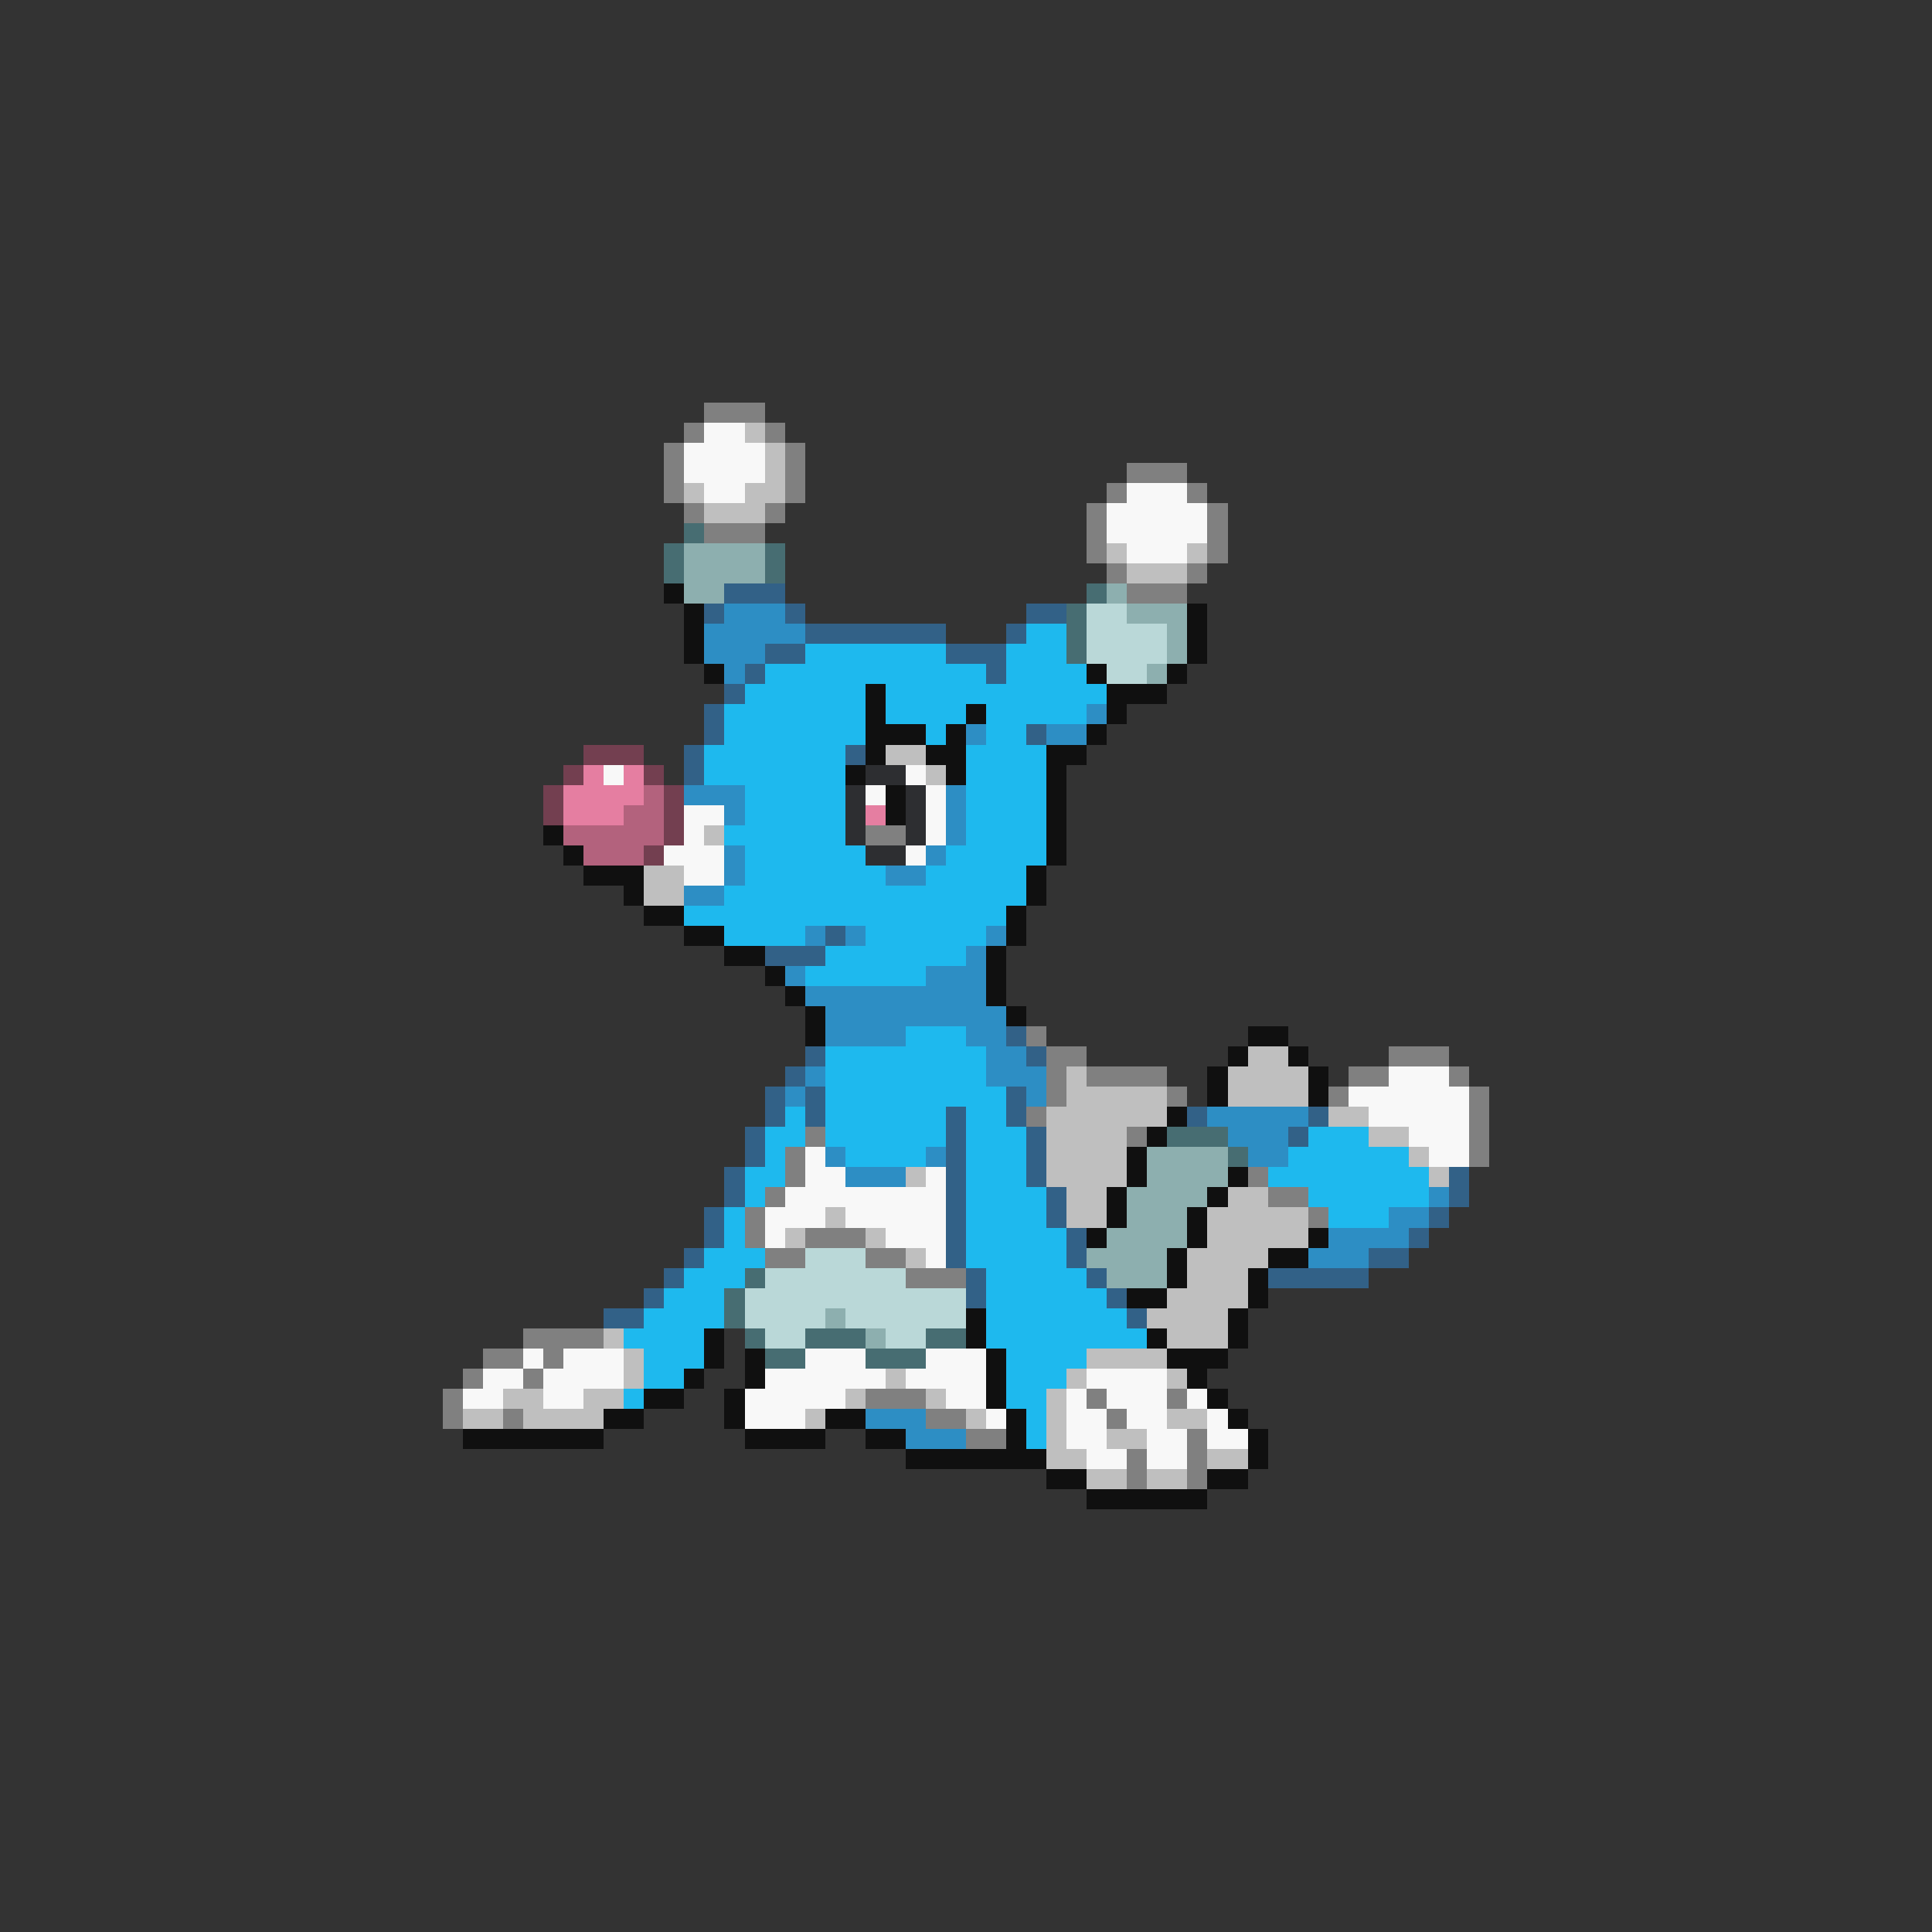 <svg xmlns="http://www.w3.org/2000/svg" viewBox="0 -0.5 96 96" shape-rendering="crispEdges">
<rect x="0" y="-0.5" width="96" height="96" fill="#333333" stroke="none"/>
<path stroke="#808080" d="M35 20h3M34 21h1M38 21h1M33 22h1M39 22h1M33 23h1M39 23h1M56 23h3M33 24h1M39 24h1M55 24h1M59 24h1M34 25h1M38 25h1M54 25h1M60 25h1M35 26h3M54 26h1M60 26h1M54 27h1M60 27h1M55 28h1M59 28h1M56 29h3M43 41h2M51 51h1M52 52h2M69 52h3M52 53h1M54 53h4M67 53h2M72 53h1M52 54h1M58 54h1M66 54h1M73 54h1M51 55h1M73 55h1M40 56h1M56 56h1M73 56h1M39 57h1M73 57h1M39 58h1M62 58h1M38 59h1M63 59h2M37 60h1M65 60h1M37 61h1M40 61h3M38 62h2M43 62h2M45 63h3M26 66h4M24 67h2M27 67h1M23 68h1M26 68h1M22 69h1M43 69h3M54 69h1M58 69h1M22 70h1M25 70h1M46 70h2M55 70h1M48 71h2M59 71h1M56 72h1M59 72h1M56 73h1M59 73h1" />
<path stroke="#f8f8f8" d="M35 21h2M34 22h4M34 23h4M35 24h2M56 24h3M55 25h5M55 26h5M56 27h3M30 38h1M45 38h1M43 39h1M46 39h1M34 40h2M46 40h1M34 41h1M46 41h1M33 42h3M45 42h1M34 43h2M69 53h3M67 54h6M68 55h5M70 56h3M40 57h1M71 57h2M40 58h2M46 58h1M39 59h8M38 60h3M42 60h5M38 61h1M44 61h3M46 62h1M26 67h1M28 67h3M40 67h3M46 67h3M24 68h2M27 68h4M38 68h6M45 68h4M54 68h4M23 69h2M27 69h2M37 69h5M47 69h2M53 69h1M55 69h3M59 69h1M37 70h3M49 70h1M53 70h2M56 70h2M60 70h1M53 71h2M57 71h2M60 71h2M54 72h2M57 72h2" />
<path stroke="#bfbfbf" d="M37 21h1M38 22h1M38 23h1M34 24h1M37 24h2M35 25h3M55 27h1M59 27h1M56 28h3M44 37h2M46 38h1M35 41h1M32 43h2M32 44h2M62 52h2M53 53h1M61 53h4M53 54h5M61 54h4M52 55h6M66 55h2M52 56h4M68 56h2M52 57h4M70 57h1M45 58h1M52 58h4M71 58h1M53 59h2M61 59h2M41 60h1M53 60h2M60 60h5M39 61h1M43 61h1M60 61h5M45 62h1M59 62h4M59 63h3M58 64h4M57 65h4M30 66h1M58 66h3M31 67h1M54 67h4M31 68h1M44 68h1M53 68h1M58 68h1M25 69h2M29 69h2M42 69h1M46 69h1M52 69h1M23 70h2M26 70h4M40 70h1M48 70h1M52 70h1M58 70h2M52 71h1M55 71h2M52 72h2M60 72h2M54 73h2M57 73h2" />
<path stroke="#476d72" d="M34 26h1M33 27h1M38 27h1M33 28h1M38 28h1M54 29h1M53 30h1M53 31h1M53 32h1M58 56h3M61 57h1M37 63h1M36 64h1M36 65h1M37 66h1M40 66h3M46 66h2M38 67h2M43 67h3" />
<path stroke="#8dafaf" d="M34 27h4M34 28h4M34 29h2M55 29h1M56 30h3M58 31h1M58 32h1M57 33h1M57 57h4M57 58h4M56 59h4M56 60h3M55 61h4M54 62h4M55 63h3M41 65h1M43 66h1" />
<path stroke="#101010" d="M33 29h1M34 30h1M59 30h1M34 31h1M59 31h1M34 32h1M59 32h1M35 33h1M54 33h1M58 33h1M43 34h1M55 34h3M43 35h1M48 35h1M55 35h1M43 36h3M47 36h1M54 36h1M43 37h1M46 37h2M52 37h2M42 38h1M47 38h1M52 38h1M44 39h1M52 39h1M44 40h1M52 40h1M27 41h1M52 41h1M28 42h1M52 42h1M29 43h3M51 43h1M31 44h1M51 44h1M32 45h2M50 45h1M34 46h2M50 46h1M36 47h2M49 47h1M38 48h1M49 48h1M39 49h1M49 49h1M40 50h1M50 50h1M40 51h1M62 51h2M61 52h1M64 52h1M60 53h1M65 53h1M60 54h1M65 54h1M58 55h1M57 56h1M56 57h1M56 58h1M61 58h1M55 59h1M60 59h1M55 60h1M59 60h1M54 61h1M59 61h1M65 61h1M58 62h1M63 62h2M58 63h1M62 63h1M56 64h2M62 64h1M48 65h1M61 65h1M35 66h1M48 66h1M57 66h1M61 66h1M35 67h1M37 67h1M49 67h1M58 67h3M34 68h1M37 68h1M49 68h1M59 68h1M32 69h2M36 69h1M49 69h1M60 69h1M30 70h2M36 70h1M41 70h2M50 70h1M61 70h1M23 71h7M37 71h4M43 71h2M50 71h1M62 71h1M45 72h7M62 72h1M52 73h2M60 73h2M54 74h6" />
<path stroke="#326187" d="M36 29h3M35 30h1M39 30h1M51 30h2M40 31h7M50 31h1M38 32h2M47 32h3M37 33h1M49 33h1M36 34h1M35 35h1M35 36h1M51 36h1M34 37h1M42 37h1M34 38h1M41 46h1M38 47h3M50 51h1M40 52h1M51 52h1M39 53h1M38 54h1M40 54h1M50 54h1M38 55h1M40 55h1M47 55h1M50 55h1M59 55h1M65 55h1M37 56h1M47 56h1M51 56h1M64 56h1M37 57h1M47 57h1M51 57h1M36 58h1M47 58h1M51 58h1M72 58h1M36 59h1M47 59h1M52 59h1M72 59h1M35 60h1M47 60h1M52 60h1M71 60h1M35 61h1M47 61h1M53 61h1M70 61h1M34 62h1M47 62h1M53 62h1M68 62h2M33 63h1M48 63h1M54 63h1M63 63h5M32 64h1M48 64h1M55 64h1M30 65h2M56 65h1" />
<path stroke="#2d8ec4" d="M36 30h3M35 31h5M35 32h3M36 33h1M54 35h1M48 36h1M52 36h2M34 39h3M47 39h1M36 40h1M47 40h1M47 41h1M36 42h1M46 42h1M36 43h1M44 43h2M34 44h2M40 46h1M42 46h1M49 46h1M48 47h1M39 48h1M46 48h3M40 49h9M41 50h9M41 51h4M48 51h2M49 52h2M40 53h1M49 53h3M39 54h1M51 54h1M60 55h5M61 56h3M41 57h1M46 57h1M62 57h2M42 58h3M71 59h1M69 60h2M66 61h4M65 62h3M43 70h3M45 71h3" />
<path stroke="#bad8d8" d="M54 30h2M54 31h4M54 32h4M55 33h2M40 62h3M38 63h7M37 64h11M37 65h4M42 65h6M38 66h2M44 66h2" />
<path stroke="#1eb9ee" d="M51 31h2M40 32h7M50 32h3M38 33h11M50 33h4M37 34h6M44 34h11M36 35h7M44 35h4M49 35h5M36 36h7M46 36h1M49 36h2M35 37h7M48 37h4M35 38h7M48 38h4M37 39h5M48 39h4M37 40h5M48 40h4M36 41h6M48 41h4M37 42h6M47 42h5M37 43h7M46 43h5M36 44h15M34 45h16M36 46h4M43 46h6M41 47h7M40 48h6M45 51h3M41 52h8M41 53h8M41 54h9M39 55h1M41 55h6M48 55h2M38 56h2M41 56h6M48 56h3M65 56h3M38 57h1M42 57h4M48 57h3M64 57h6M37 58h2M48 58h3M63 58h8M37 59h1M48 59h4M65 59h6M36 60h1M48 60h4M66 60h3M36 61h1M48 61h5M35 62h3M48 62h5M34 63h3M49 63h5M33 64h3M49 64h6M32 65h4M49 65h7M31 66h4M49 66h8M32 67h3M50 67h4M32 68h2M50 68h3M31 69h1M50 69h2M51 70h1M51 71h1" />
<path stroke="#733f50" d="M29 37h3M28 38h1M32 38h1M27 39h1M33 39h1M27 40h1M33 40h1M33 41h1M32 42h1" />
<path stroke="#e57ea1" d="M29 38h1M31 38h1M28 39h4M28 40h3M43 40h1" />
<path stroke="#2d2e31" d="M43 38h2M42 39h1M45 39h1M42 40h1M45 40h1M42 41h1M45 41h1M43 42h2" />
<path stroke="#b3627d" d="M32 39h1M31 40h2M28 41h5M29 42h3" />
</svg>